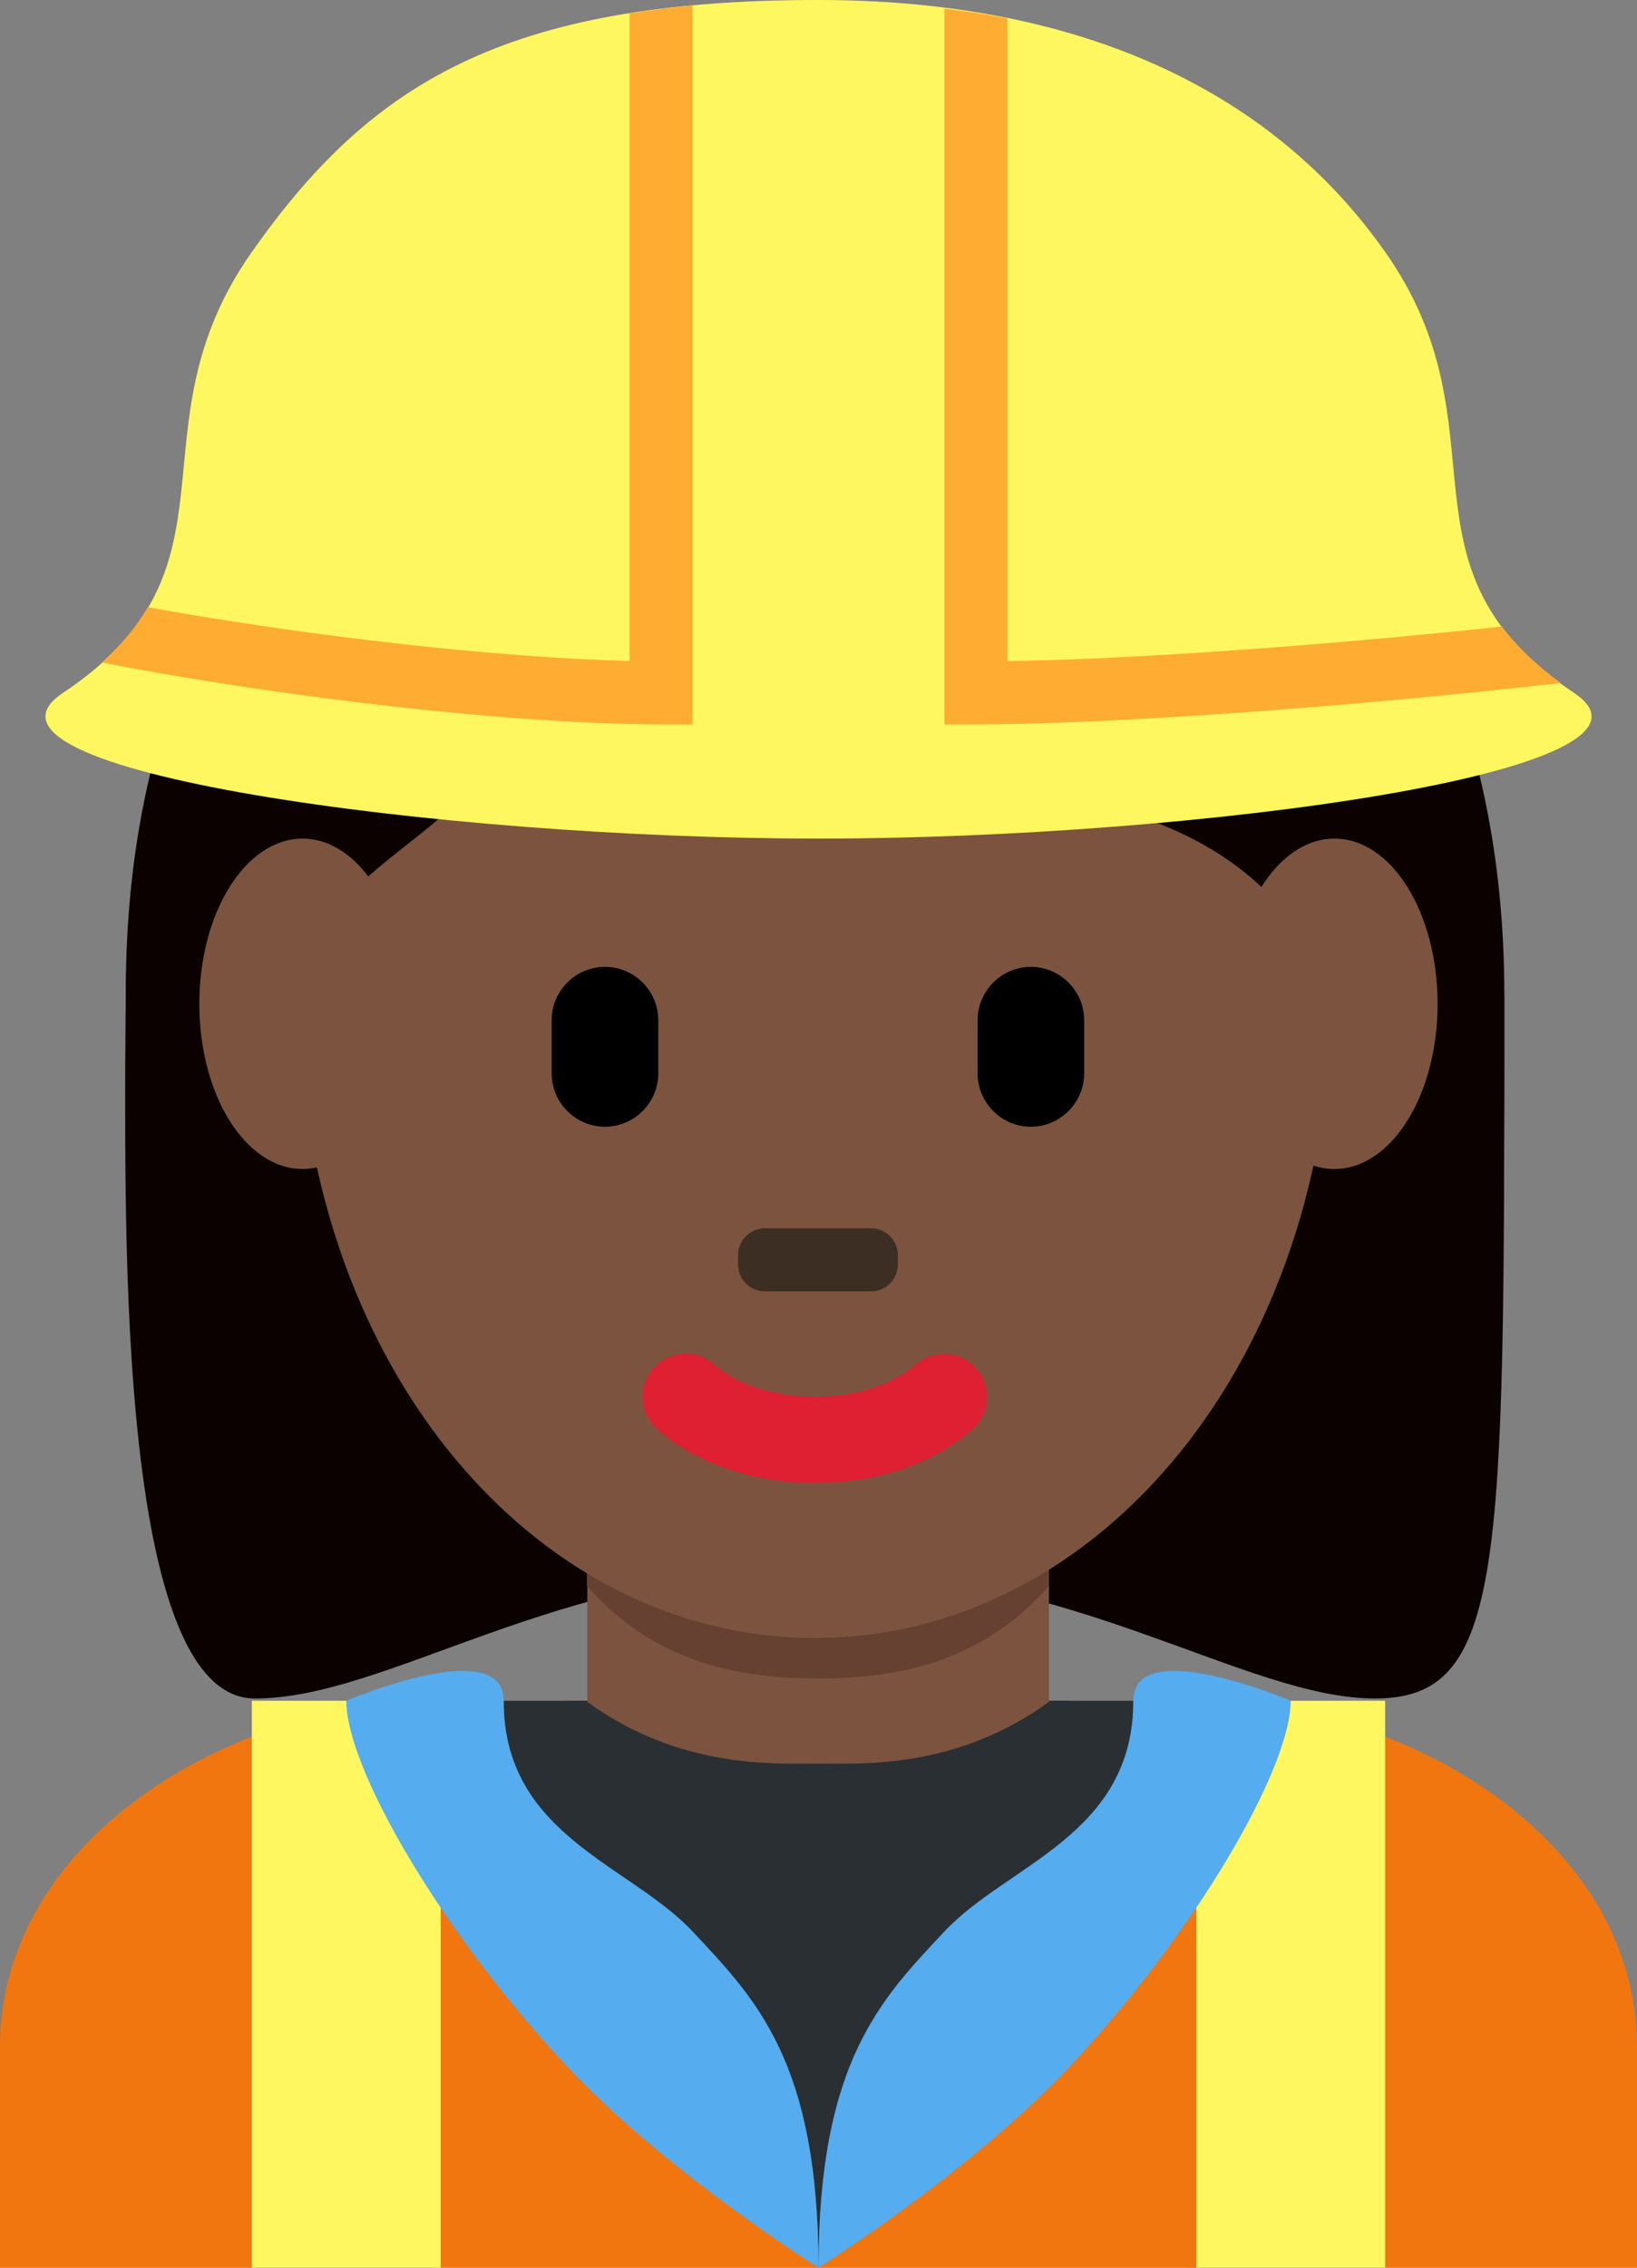 <?xml version="1.0" encoding="UTF-8" standalone="no"?>
<svg
   xmlns:dc="http://purl.org/dc/elements/1.1/"
   xmlns:cc="http://creativecommons.org/ns#"
   xmlns:rdf="http://www.w3.org/1999/02/22-rdf-syntax-ns#"
   xmlns:svg="http://www.w3.org/2000/svg"
   xmlns="http://www.w3.org/2000/svg"
   xmlns:sodipodi="http://sodipodi.sourceforge.net/DTD/sodipodi-0.dtd"
   xmlns:inkscape="http://www.inkscape.org/namespaces/inkscape"
   viewBox="0 0 26 36"
   id="svg2"
   version="1.1"
   inkscape:version="0.91 r13725"
   sodipodi:docname="1f477-1f3ff-200d-2640-fe0f.svg"
   width="26"
   height="36">
  <rect x="0" y="0" width="26" height="36" fill="#808080" stroke="none"/>
  <defs
     id="defs40" />
  <sodipodi:namedview
     pagecolor="#ffffff"
     bordercolor="#666666"
     borderopacity="1"
     objecttolerance="10"
     gridtolerance="10"
     guidetolerance="10"
     inkscape:pageopacity="0"
     inkscape:pageshadow="2"
     inkscape:window-width="640"
     inkscape:window-height="480"
     id="namedview38"
     showgrid="false"
     inkscape:zoom="6.5555556"
     inkscape:cx="13"
     inkscape:cy="18"
     inkscape:window-x="0"
     inkscape:window-y="0"
     inkscape:window-maximized="0"
     inkscape:current-layer="svg2" />
  <path
     d="m 26,36 0,-3.5 C 26,29.186 22.315,27 19,27 L 7,27 c -3.313,0 -7,2.186 -7,5.5 l 0,3.5 26,0 z"
     id="path4"
     inkscape:connector-curvature="0"
     style="fill:#f2760f" />
  <path
     d="m 12.945,5.069 c 4.105,0 10.947,2.053 10.947,10.947 0,8.896 0,10.948 -2.053,10.948 -2.053,0 -4.79,-2.053 -8.895,-2.053 -4.105,0 -6.785,2.053 -8.895,2.053 -2.287,0 -2.053,-8.211 -2.053,-10.948 C 1.997,7.122 8.84,5.069 12.945,5.069"
     id="path6"
     inkscape:connector-curvature="0"
     style="fill:#0b0200" />
  <path
     d="m 9,27 8,0 c 0,0 -1.018,5 -4,5 -2.982,0 -4,-5 -4,-5"
     id="path8"
     inkscape:connector-curvature="0"
     style="fill:#292f33" />
  <path
     d="m 8,27 10,0 0,4 -10,0 z"
     id="path10"
     inkscape:connector-curvature="0"
     style="fill:#292f33" />
  <path
     d="m 9.328,27.018 c 1.466,1.065 2.964,0.98 3.672,0.98 0.708,0 2.194,0.085 3.66,-0.98 l 0,-3.203 -7.332,0 0,3.203 z"
     id="path12"
     inkscape:connector-curvature="0"
     style="fill:#7c533e" />
  <path
     d="m 9.322,25.179 c 1.022,1.155 2.29,1.468 3.668,1.468 1.379,0 2.647,-0.312 3.67,-1.468 l 0,-2.936 -7.338,0 0,2.936 z"
     id="path14"
     inkscape:connector-curvature="0"
     style="fill:#664131" />
  <path
     d="m 4.734,15.718 c 0,-5.834 3.676,-10.563 8.211,-10.563 4.533,0 8.209,4.729 8.209,10.563 0,5.833 -3.676,10.285 -8.209,10.285 -4.535,0 -8.211,-4.452 -8.211,-10.285"
     id="path16"
     inkscape:connector-curvature="0"
     style="fill:#7c533e" />
  <path
     d="m 12.945,23.543 c -1.606,0 -2.447,-0.794 -2.537,-0.885 -0.268,-0.267 -0.268,-0.7 0,-0.967 0.266,-0.265 0.692,-0.267 0.961,-0.007 0.035,0.032 0.551,0.491 1.576,0.491 1.038,0 1.555,-0.473 1.576,-0.492 0.273,-0.256 0.703,-0.248 0.963,0.02 0.26,0.269 0.26,0.691 -0.004,0.955 -0.089,0.091 -0.929,0.885 -2.535,0.885"
     id="path18"
     inkscape:connector-curvature="0"
     style="fill:#df1f32" />
  <path
     d="M 2.725,19 C 2.704,18 2.681,18.776 2.681,18.535 c 0,-3.422 2.053,0.494 2.053,-1.943 0,-2.439 1.368,-2.683 2.736,-4.051 0.685,-0.685 2.053,-2.026 2.053,-2.026 0,0 3.421,2.067 6.158,2.067 2.736,0 5.474,1.375 5.474,4.112 0,2.736 2.053,-1.584 2.053,1.837 0,0.244 -0.023,-0.531 -0.04,0.469 l 0.719,0 c 0.006,-2 0.006,-1.924 0.006,-3.202 C 23.893,6.903 17.051,3.591 12.945,3.591 8.841,3.591 1.998,6.848 1.998,15.743 1.998,16.536 1.978,17 2.006,19 l 0.719,0 z"
     id="path20"
     inkscape:connector-curvature="0"
     style="fill:#0b0200" />
  <path
     d="m 9.608,17.887 c -0.465,0 -0.846,-0.381 -0.846,-0.847 l 0,-0.845 c 0,-0.465 0.381,-0.846 0.846,-0.846 0.466,0 0.847,0.381 0.847,0.846 l 0,0.845 c 0,0.466 -0.381,0.847 -0.847,0.847 m 6.765,0 c -0.465,0 -0.846,-0.381 -0.846,-0.847 l 0,-0.845 c 0,-0.465 0.381,-0.846 0.846,-0.846 0.465,0 0.846,0.381 0.846,0.846 l 0,0.845 c 0,0.466 -0.381,0.847 -0.846,0.847"
     id="path22"
     inkscape:connector-curvature="0" />
  <path
     d="m 13.836,20.5 -1.69,0 c -0.233,0 -0.423,-0.19 -0.423,-0.423 l 0,-0.153 c 0,-0.233 0.189,-0.424 0.423,-0.424 l 1.69,0 c 0.233,0 0.424,0.19 0.424,0.424 l 0,0.153 c 0,0.233 -0.191,0.423 -0.424,0.423"
     id="path24"
     inkscape:connector-curvature="0"
     style="fill:#3d2e24" />
  <path
     d="m 6.444,15.936 c 0,1.448 -0.734,2.622 -1.639,2.622 -0.905,0 -1.639,-1.174 -1.639,-2.622 0,-1.448 0.734,-2.623 1.639,-2.623 0.905,-0.001 1.639,1.174 1.639,2.623 m 16.389,0 c 0,1.448 -0.733,2.622 -1.639,2.622 -0.905,0 -1.639,-1.174 -1.639,-2.622 0,-1.448 0.733,-2.623 1.639,-2.623 0.906,-0.001 1.639,1.174 1.639,2.623"
     id="path26"
     inkscape:connector-curvature="0"
     style="fill:#7c533e" />
  <path
     d="m 14,34.938 -1,1.061 -1,-1 -1,-3.999 3.5,0 z"
     id="path28"
     inkscape:connector-curvature="0"
     style="fill:#292f33" />
  <path
     d="m 19,27 3,0 0,9 -3,0 z m -15,0 3,0 0,9 -3,0 z"
     id="path30"
     inkscape:connector-curvature="0"
     style="fill:#fff75f" />
  <path
     d="M 5.5,27 C 5.5,28.068 7,30.662 9,32.798 10.581,34.485 13,36 13,36 13,32.729 12,31.73 11,30.662 10,29.596 8,29.136 8,27 8,25.934 5.5,27 5.5,27 m 15,0 C 20.5,28.068 19,30.662 17,32.798 15.419,34.485 13,36 13,36 c 0,-3.271 1,-4.27 2,-5.338 1,-1.066 3,-1.526 3,-3.662 0,-1.066 2.5,0 2.5,0"
     id="path32"
     inkscape:connector-curvature="0"
     style="fill:#55acee" />
  <path
     d="M 25,11 C 22,9 23.992,6.831 22,4 20.127,1.337 17,0 12.998,0 8,0 5.874,1.337 4,4 2.008,6.831 4,9 1,11 c -1.861,1.24 6,2.313 12,2.313 6,0 13.861,-1.073 12,-2.313"
     id="path34"
     inkscape:connector-curvature="0"
     style="fill:#fff75f" />
  <path
     d="M 11,11.5 11,0.088 C 10.65,0.12 10.317,0.162 10,0.212 l 0,10.281 C 7.91,10.443 4.876,10.097 2.347,9.64 2.173,9.937 1.937,10.23 1.617,10.517 4.527,11.083 8.213,11.5 10.5,11.5 l 0.5,0 z M 23.855,9.947 C 21.002,10.251 18.016,10.464 16,10.496 L 16,0.292 C 15.677,0.226 15.34,0.18 15,0.137 l 0,11.363 0.5,0 c 2.018,0 5.796,-0.261 9.289,-0.657 -0.402,-0.295 -0.708,-0.593 -0.934,-0.896 z"
     id="path36"
     inkscape:connector-curvature="0"
     style="fill:#ffac33" />
</svg>
